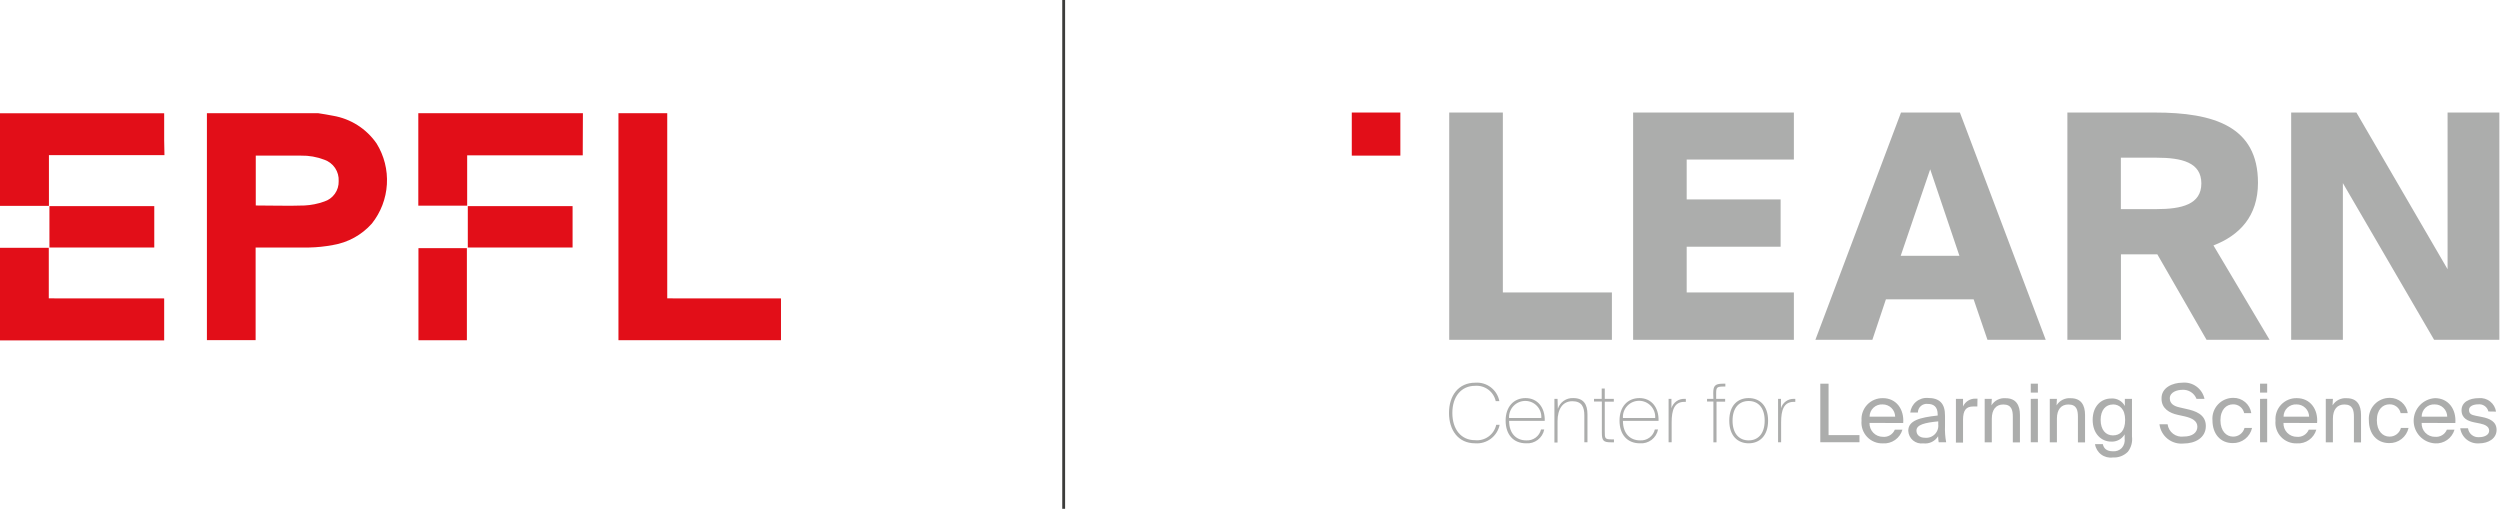 <svg width="351" height="72" viewBox="0 0 351 72" fill="none" xmlns="http://www.w3.org/2000/svg">
<g clip-path="url(#clip0)">
<path d="M52.87 20.14C52.161 19.116 51.254 18.244 50.203 17.576C49.152 16.908 47.978 16.457 46.75 16.25C46.06 16.1 45.35 16.01 44.65 15.89H29.05V47.37C29.05 47.5 29.05 47.64 29.05 47.75H35.89V34.75H36.39C38.72 34.75 41.05 34.75 43.39 34.75C44.518 34.728 45.642 34.611 46.75 34.4C48.855 34.051 50.778 32.992 52.2 31.4C53.459 29.822 54.2 27.892 54.319 25.876C54.439 23.86 53.933 21.857 52.87 20.14V20.14ZM45.51 28.3C44.625 28.617 43.699 28.802 42.76 28.85C40.5 28.93 38.23 28.85 35.91 28.85V21.85C36.02 21.85 36.12 21.85 36.24 21.85C38.24 21.85 40.24 21.85 42.24 21.85C43.37 21.827 44.495 22.024 45.55 22.43C46.163 22.646 46.69 23.055 47.051 23.596C47.411 24.137 47.587 24.781 47.55 25.43C47.57 26.066 47.382 26.69 47.013 27.209C46.645 27.727 46.117 28.11 45.51 28.3V28.3Z" fill="#E20E18"/>
<path d="M109.65 41.9V47.76H86.83V16.45C86.83 16.27 86.83 16.08 86.83 15.89H93.68V41.89L109.65 41.9Z" fill="#E20E18"/>
<path d="M81.82 20.81C81.82 21.12 81.82 21.43 81.82 21.81H65.59V28.88H58.73V16.4C58.73 16.24 58.73 16.07 58.73 15.89H81.84C81.83 17.53 81.83 19.17 81.82 20.81Z" fill="#E20E18"/>
<path d="M23.09 21.78H6.87V28.9H0V15.9H23.05C23.05 17.16 23.05 18.41 23.05 19.66L23.09 21.78Z" fill="#E20E18"/>
<path d="M23.05 41.9V47.79H0V34.79H6.85V41.89L23.05 41.9Z" fill="#E20E18"/>
<path d="M65.55 34.84H58.75V47.77H65.55V34.84Z" fill="#E20E18"/>
<path d="M21.66 28.94H6.94V34.75H21.66V28.94Z" fill="#E20E18"/>
<path d="M80.39 28.94H65.68V34.75H80.39V28.94Z" fill="#E20E18"/>
<path d="M211 41.06V15.8H203.47V47.71H226.31V41.06H211Z" fill="#ACADAC"/>
<path d="M251.86 22.4V15.8H229.29V47.71H251.86V41.06H236.81V34.64H250V28H236.81V22.4H251.86Z" fill="#ACADAC"/>
<path d="M275.17 15.8H266.9L256.58 43.2L254.88 47.71H262.88L264.78 42.03H277.1L279.04 47.71H287.22L275.17 15.8ZM266.86 35.91L271 23.77L275.1 35.91H266.86Z" fill="#ACADAC"/>
<path d="M310.77 34.46C314.42 33.05 317.02 30.37 317.02 25.66C317.02 17.74 310.82 15.8 302.54 15.8H290.26V47.71H297.78V35.71H302.89L309.8 47.71H318.65L310.77 34.46ZM302.77 29.36H297.77V22.14H302.77C306.33 22.14 309.07 22.8 309.07 25.75C309.07 28.7 306.32 29.36 302.76 29.36H302.77Z" fill="#ACADAC"/>
<path d="M343.64 15.8V37.8L330.84 15.8H321.68V47.71H328.94V25.71L341.75 47.71H350.91V15.8H343.64Z" fill="#ACADAC"/>
<path d="M196.61 15.8H189.79V21.85H196.61V15.8Z" fill="#E20E18"/>
<path d="M210.55 59.64C210.393 60.421 209.955 61.117 209.319 61.596C208.683 62.075 207.894 62.305 207.1 62.24C204.75 62.24 203.44 60.41 203.44 57.98C203.44 55.55 204.76 53.73 207.13 53.73C207.913 53.672 208.69 53.904 209.313 54.381C209.937 54.859 210.362 55.549 210.51 56.32H210C209.857 55.67 209.483 55.094 208.948 54.699C208.413 54.304 207.753 54.116 207.09 54.17C205.19 54.17 203.91 55.64 203.91 57.98C203.91 60.32 205.18 61.8 207.07 61.8C207.749 61.875 208.431 61.695 208.985 61.296C209.539 60.898 209.926 60.307 210.07 59.64H210.55Z" fill="#ACADAC"/>
<path d="M211.39 59.05C211.39 57.12 212.52 55.89 214.19 55.89C215.86 55.89 216.94 57.21 216.88 59.09H211.88C211.88 60.94 212.96 61.83 214.27 61.83C214.743 61.864 215.213 61.729 215.596 61.449C215.979 61.169 216.25 60.762 216.36 60.3H216.81C216.697 60.882 216.373 61.401 215.9 61.759C215.428 62.117 214.841 62.288 214.25 62.24C212.47 62.24 211.39 61 211.39 59.05ZM211.87 58.69H216.4C216.421 58.385 216.378 58.078 216.276 57.79C216.174 57.502 216.015 57.237 215.807 57.012C215.599 56.788 215.348 56.608 215.068 56.483C214.788 56.359 214.486 56.294 214.18 56.29C213.868 56.286 213.558 56.345 213.27 56.465C212.981 56.586 212.721 56.764 212.504 56.989C212.288 57.214 212.12 57.481 212.011 57.774C211.901 58.066 211.854 58.378 211.87 58.69V58.69Z" fill="#ACADAC"/>
<path d="M218.72 57.4C218.863 56.945 219.153 56.55 219.543 56.277C219.934 56.004 220.404 55.868 220.88 55.89C222.33 55.89 222.88 56.76 222.88 58.18V62.09H222.44V58.33C222.44 57.16 222.1 56.33 220.75 56.33C219.4 56.33 218.68 57.44 218.68 59.13V62.13H218.24V56H218.68L218.72 57.4Z" fill="#ACADAC"/>
<path d="M224.88 54.55H225.31V56H226.58V56.39H225.31V60.56C225.31 61.56 225.31 61.69 226.31 61.69H226.6V62.1H226.17C225.11 62.1 224.9 61.87 224.9 60.72V56.38H223.8V56H224.88V54.55Z" fill="#ACADAC"/>
<path d="M227.38 59.05C227.38 57.12 228.5 55.89 230.18 55.89C231.86 55.89 232.92 57.21 232.86 59.09H227.86C227.86 60.94 228.94 61.83 230.26 61.83C230.731 61.862 231.199 61.726 231.58 61.446C231.961 61.166 232.23 60.76 232.34 60.3H232.79C232.676 60.882 232.352 61.401 231.88 61.759C231.408 62.117 230.82 62.288 230.23 62.24C228.46 62.24 227.38 61 227.38 59.05ZM227.86 58.69H232.39C232.41 58.38 232.367 58.069 232.263 57.776C232.158 57.484 231.995 57.215 231.782 56.989C231.57 56.762 231.313 56.581 231.028 56.457C230.743 56.333 230.436 56.27 230.125 56.27C229.814 56.27 229.507 56.333 229.221 56.457C228.936 56.581 228.68 56.762 228.467 56.989C228.255 57.215 228.092 57.484 227.987 57.776C227.883 58.069 227.839 58.38 227.86 58.69V58.69Z" fill="#ACADAC"/>
<path d="M236.69 56.42H236.48C235.06 56.42 234.7 57.6 234.7 59.29V62.09H234.27V56H234.67V57.32C234.786 56.923 235.033 56.577 235.371 56.337C235.708 56.097 236.117 55.979 236.53 56H236.69V56.42Z" fill="#ACADAC"/>
<path d="M240.54 55.2C240.54 54.2 240.77 53.87 241.87 53.87H242.24V54.27H242C241 54.27 240.95 54.42 240.95 55.27V56H242.21V56.39H241V62.1H240.56V56.38H239.67V56H240.56L240.54 55.2Z" fill="#ACADAC"/>
<path d="M245.51 55.89C247.01 55.89 248.24 56.89 248.24 59.06C248.24 61.23 247.01 62.24 245.51 62.24C244.01 62.24 242.79 61.24 242.79 59.06C242.79 56.88 244 55.89 245.51 55.89ZM245.51 61.83C246.81 61.83 247.76 60.92 247.76 59.06C247.76 57.2 246.81 56.3 245.51 56.3C244.21 56.3 243.25 57.21 243.25 59.06C243.25 60.91 244.2 61.83 245.51 61.83Z" fill="#ACADAC"/>
<path d="M252.06 56.42H251.85C250.43 56.42 250.07 57.6 250.07 59.29V62.09H249.64V56H250.05V57.32C250.165 56.923 250.41 56.578 250.745 56.338C251.081 56.098 251.488 55.979 251.9 56H252.06V56.42Z" fill="#ACADAC"/>
<path d="M256.73 61.09H261.07V62.09H255.57V53.87H256.73V61.09Z" fill="#ACADAC"/>
<path d="M262.48 59.38C262.47 59.633 262.512 59.885 262.602 60.121C262.693 60.357 262.83 60.573 263.005 60.755C263.181 60.937 263.391 61.082 263.624 61.181C263.857 61.279 264.107 61.33 264.36 61.33C264.709 61.364 265.059 61.285 265.359 61.105C265.66 60.925 265.895 60.653 266.03 60.33H267.1C266.93 60.914 266.566 61.423 266.068 61.773C265.57 62.122 264.967 62.29 264.36 62.25C263.945 62.265 263.533 62.191 263.149 62.033C262.766 61.876 262.42 61.638 262.136 61.336C261.852 61.034 261.636 60.674 261.502 60.282C261.368 59.889 261.32 59.473 261.36 59.06C261.329 58.651 261.384 58.24 261.522 57.853C261.66 57.466 261.877 57.113 262.159 56.815C262.442 56.517 262.784 56.282 263.163 56.125C263.542 55.967 263.95 55.891 264.36 55.9C266.23 55.9 267.36 57.45 267.21 59.39L262.48 59.38ZM262.48 58.5H266.08C266.077 58.272 266.03 58.046 265.94 57.836C265.85 57.626 265.72 57.435 265.556 57.276C265.393 57.116 265.199 56.99 264.987 56.905C264.775 56.82 264.548 56.778 264.32 56.78C264.085 56.765 263.849 56.798 263.628 56.878C263.406 56.958 263.203 57.082 263.032 57.243C262.86 57.405 262.724 57.599 262.631 57.816C262.537 58.032 262.489 58.265 262.49 58.5H262.48Z" fill="#ACADAC"/>
<path d="M267.92 60.48C267.92 59.04 269.55 58.61 272.05 58.34V58.19C272.05 57.07 271.44 56.71 270.66 56.71C270.487 56.687 270.312 56.701 270.145 56.752C269.978 56.802 269.824 56.887 269.692 57.002C269.561 57.116 269.455 57.257 269.382 57.415C269.31 57.574 269.271 57.746 269.27 57.92H268.2C268.268 57.329 268.56 56.787 269.016 56.406C269.472 56.025 270.057 55.833 270.65 55.87C272.34 55.87 273.09 56.66 273.08 58.39V59.79C273.046 60.56 273.1 61.332 273.24 62.09H272.19C272.146 61.812 272.12 61.531 272.11 61.25C271.896 61.599 271.586 61.879 271.217 62.056C270.848 62.233 270.436 62.301 270.03 62.25C269.773 62.285 269.511 62.266 269.262 62.194C269.013 62.122 268.782 61.998 268.583 61.832C268.384 61.665 268.223 61.459 268.109 61.226C267.994 60.993 267.93 60.739 267.92 60.48V60.48ZM272.13 59.16C270.26 59.34 269.07 59.62 269.07 60.46C269.07 61.04 269.51 61.46 270.25 61.46C270.504 61.488 270.761 61.459 271.002 61.375C271.243 61.291 271.462 61.153 271.643 60.973C271.823 60.792 271.961 60.573 272.045 60.332C272.13 60.091 272.159 59.834 272.13 59.58V59.16Z" fill="#ACADAC"/>
<path d="M277.62 57.07C277.427 57.057 277.233 57.057 277.04 57.07C276.04 57.07 275.61 57.6 275.61 58.95V62.14H274.61V56H275.61V57.07C275.757 56.738 275.999 56.457 276.304 56.261C276.61 56.066 276.967 55.964 277.33 55.97H277.64L277.62 57.07Z" fill="#ACADAC"/>
<path d="M279.6 56.91C279.807 56.573 280.104 56.301 280.457 56.125C280.811 55.948 281.206 55.874 281.6 55.91C283.07 55.91 283.6 56.91 283.6 58.26V62.11H282.6V58.54C282.6 57.6 282.44 56.79 281.26 56.79C280.26 56.79 279.65 57.47 279.65 58.79V62.1H278.65V56H279.65L279.6 56.91Z" fill="#ACADAC"/>
<path d="M286.12 53.87V55.12H285.12V53.87H286.12ZM286.12 55.99V62.09H285.12V56L286.12 55.99Z" fill="#ACADAC"/>
<path d="M288.74 56.91C288.947 56.573 289.244 56.301 289.597 56.125C289.951 55.948 290.347 55.874 290.74 55.91C292.21 55.91 292.74 56.91 292.74 58.26V62.11H291.74V58.54C291.74 57.6 291.58 56.79 290.4 56.79C289.4 56.79 288.79 57.47 288.79 58.79V62.1H287.79V56H288.79L288.74 56.91Z" fill="#ACADAC"/>
<path d="M298.33 56H299.33V61.29C299.38 61.667 299.354 62.051 299.254 62.418C299.155 62.785 298.983 63.129 298.75 63.43C298.475 63.706 298.145 63.919 297.781 64.057C297.417 64.195 297.028 64.254 296.64 64.23C296.061 64.31 295.474 64.159 295.006 63.809C294.538 63.459 294.227 62.938 294.14 62.36H295.24C295.36 62.91 295.71 63.36 296.66 63.36C296.888 63.378 297.116 63.346 297.331 63.266C297.545 63.187 297.739 63.062 297.9 62.9C298.059 62.717 298.177 62.501 298.246 62.269C298.315 62.036 298.334 61.791 298.3 61.55V60.98C298.109 61.312 297.828 61.583 297.491 61.763C297.153 61.943 296.772 62.025 296.39 62C295.04 62 293.81 60.91 293.81 58.95C293.81 56.99 295.04 55.95 296.39 55.95C296.781 55.916 297.173 55.997 297.518 56.184C297.863 56.37 298.145 56.654 298.33 57V56ZM296.65 56.79C295.65 56.79 294.93 57.56 294.93 58.95C294.93 60.34 295.64 61.13 296.65 61.13C297.66 61.13 298.37 60.5 298.37 58.95C298.37 57.4 297.56 56.78 296.65 56.78V56.79Z" fill="#ACADAC"/>
<path d="M306.39 53.73C307.098 53.657 307.808 53.849 308.384 54.268C308.96 54.687 309.361 55.304 309.51 56H308.39C308.235 55.603 307.958 55.265 307.598 55.037C307.238 54.808 306.815 54.701 306.39 54.73C305.75 54.73 304.64 55.01 304.64 55.93C304.64 56.66 305.21 57.02 305.98 57.19L306.93 57.41C308.19 57.68 309.7 58.15 309.7 59.81C309.7 61.47 308.2 62.27 306.57 62.27C305.765 62.352 304.961 62.115 304.329 61.61C303.697 61.105 303.288 60.373 303.19 59.57H304.33C304.364 59.832 304.45 60.084 304.583 60.312C304.715 60.541 304.892 60.741 305.102 60.901C305.312 61.06 305.551 61.177 305.807 61.244C306.062 61.311 306.328 61.326 306.59 61.29C307.82 61.29 308.51 60.73 308.51 59.91C308.51 59.09 307.76 58.7 306.74 58.46L305.74 58.24C304.61 58 303.48 57.36 303.48 56C303.42 54.4 305.07 53.73 306.39 53.73Z" fill="#ACADAC"/>
<path d="M316.08 58H315.08C315.005 57.643 314.806 57.324 314.519 57.099C314.232 56.874 313.875 56.758 313.51 56.77C312.6 56.77 311.75 57.48 311.75 59.01C311.75 60.54 312.6 61.3 313.51 61.3C313.878 61.31 314.239 61.194 314.533 60.973C314.827 60.751 315.037 60.437 315.13 60.08H316.19C316.053 60.695 315.708 61.244 315.211 61.632C314.715 62.021 314.1 62.225 313.47 62.21C311.71 62.21 310.63 60.88 310.63 59.02C310.595 58.615 310.645 58.207 310.778 57.822C310.91 57.438 311.122 57.085 311.399 56.788C311.676 56.49 312.012 56.254 312.386 56.094C312.76 55.934 313.163 55.854 313.57 55.86C314.176 55.853 314.764 56.067 315.226 56.46C315.687 56.853 315.991 57.4 316.08 58V58Z" fill="#ACADAC"/>
<path d="M318.31 53.87V55.12H317.31V53.87H318.31ZM318.31 55.99V62.09H317.31V56L318.31 55.99Z" fill="#ACADAC"/>
<path d="M320.6 59.38C320.589 59.633 320.63 59.886 320.72 60.123C320.809 60.359 320.946 60.576 321.122 60.758C321.298 60.94 321.509 61.085 321.742 61.183C321.976 61.282 322.227 61.332 322.48 61.33C322.829 61.364 323.179 61.285 323.479 61.105C323.78 60.925 324.015 60.653 324.15 60.33H325.21C325.042 60.913 324.68 61.422 324.184 61.771C323.687 62.121 323.086 62.29 322.48 62.25C322.065 62.266 321.652 62.194 321.267 62.036C320.883 61.879 320.537 61.641 320.253 61.339C319.968 61.037 319.752 60.677 319.619 60.283C319.486 59.89 319.438 59.473 319.48 59.06C319.448 58.65 319.502 58.239 319.639 57.851C319.776 57.464 319.993 57.11 320.276 56.812C320.559 56.514 320.901 56.278 321.281 56.121C321.661 55.964 322.069 55.889 322.48 55.9C324.35 55.9 325.48 57.45 325.32 59.39L320.6 59.38ZM320.6 58.5H324.2C324.197 58.272 324.15 58.046 324.06 57.836C323.97 57.626 323.84 57.435 323.676 57.276C323.513 57.116 323.32 56.99 323.108 56.905C322.895 56.82 322.669 56.777 322.44 56.78C322.205 56.765 321.97 56.798 321.748 56.878C321.526 56.958 321.324 57.082 321.152 57.243C320.981 57.404 320.844 57.599 320.751 57.815C320.657 58.032 320.61 58.265 320.61 58.5H320.6Z" fill="#ACADAC"/>
<path d="M327.49 56.91C327.697 56.573 327.994 56.301 328.347 56.125C328.701 55.948 329.097 55.874 329.49 55.91C330.96 55.91 331.49 56.91 331.49 58.26V62.11H330.49V58.54C330.49 57.6 330.33 56.79 329.15 56.79C328.15 56.79 327.54 57.47 327.54 58.79V62.1H326.54V56H327.54L327.49 56.91Z" fill="#ACADAC"/>
<path d="M338.05 58H337.05C336.975 57.641 336.775 57.321 336.485 57.096C336.196 56.871 335.836 56.755 335.47 56.77C334.56 56.77 333.71 57.48 333.71 59.01C333.71 60.54 334.56 61.3 335.47 61.3C335.838 61.31 336.199 61.194 336.493 60.973C336.787 60.751 336.997 60.437 337.09 60.08H338.16C338.023 60.695 337.678 61.244 337.182 61.632C336.685 62.021 336.07 62.225 335.44 62.21C333.68 62.21 332.59 60.88 332.59 59.02C332.556 58.614 332.608 58.206 332.742 57.822C332.875 57.437 333.088 57.085 333.366 56.787C333.643 56.49 333.98 56.254 334.355 56.094C334.729 55.934 335.133 55.855 335.54 55.86C336.145 55.858 336.731 56.072 337.192 56.465C337.652 56.858 337.957 57.402 338.05 58V58Z" fill="#ACADAC"/>
<path d="M340 59.38C339.988 59.633 340.028 59.887 340.117 60.124C340.206 60.362 340.343 60.578 340.519 60.761C340.695 60.944 340.907 61.088 341.141 61.186C341.375 61.284 341.626 61.333 341.88 61.33C342.227 61.361 342.575 61.281 342.874 61.101C343.172 60.922 343.406 60.651 343.54 60.33H344.61C344.441 60.913 344.078 61.42 343.582 61.769C343.086 62.118 342.486 62.288 341.88 62.25C341.069 62.204 340.306 61.85 339.748 61.26C339.189 60.669 338.878 59.887 338.878 59.075C338.878 58.262 339.189 57.481 339.748 56.89C340.306 56.3 341.069 55.945 341.88 55.9C343.75 55.9 344.88 57.45 344.73 59.39L340 59.38ZM340 58.5H343.59C343.589 58.271 343.542 58.045 343.453 57.834C343.363 57.623 343.233 57.432 343.069 57.272C342.906 57.112 342.712 56.986 342.499 56.902C342.286 56.817 342.059 56.776 341.83 56.78C341.595 56.765 341.36 56.798 341.138 56.878C340.917 56.958 340.714 57.082 340.542 57.243C340.371 57.404 340.234 57.599 340.141 57.815C340.048 58.031 340 58.264 340 58.5V58.5Z" fill="#ACADAC"/>
<path d="M349.37 57.77C349.296 57.455 349.108 57.178 348.842 56.994C348.576 56.809 348.251 56.729 347.93 56.77C347.33 56.77 346.65 56.99 346.65 57.55C346.65 58.11 346.99 58.25 347.58 58.37L348.44 58.54C349.55 58.75 350.52 59.19 350.52 60.36C350.52 61.53 349.43 62.25 348.04 62.25C347.416 62.294 346.798 62.1 346.312 61.706C345.826 61.313 345.507 60.749 345.42 60.13H346.51C346.558 60.498 346.745 60.833 347.034 61.066C347.323 61.299 347.69 61.411 348.06 61.38C348.84 61.38 349.48 61.05 349.48 60.47C349.48 59.89 348.9 59.61 348.24 59.47L347.34 59.29C346.51 59.11 345.6 58.75 345.6 57.6C345.6 56.45 346.69 55.9 348.04 55.9C348.606 55.848 349.17 56.015 349.617 56.367C350.063 56.718 350.358 57.228 350.44 57.79L349.37 57.77Z" fill="#ACADAC"/>
<path d="M149.34 0V71.44" stroke="#3C3C3B" stroke-width="0.4" stroke-miterlimit="10"/>
</g>
<defs>
<clipPath id="clip0">
<rect width="350.91" height="71.44" fill="white"/>
</clipPath>
</defs>
</svg>
